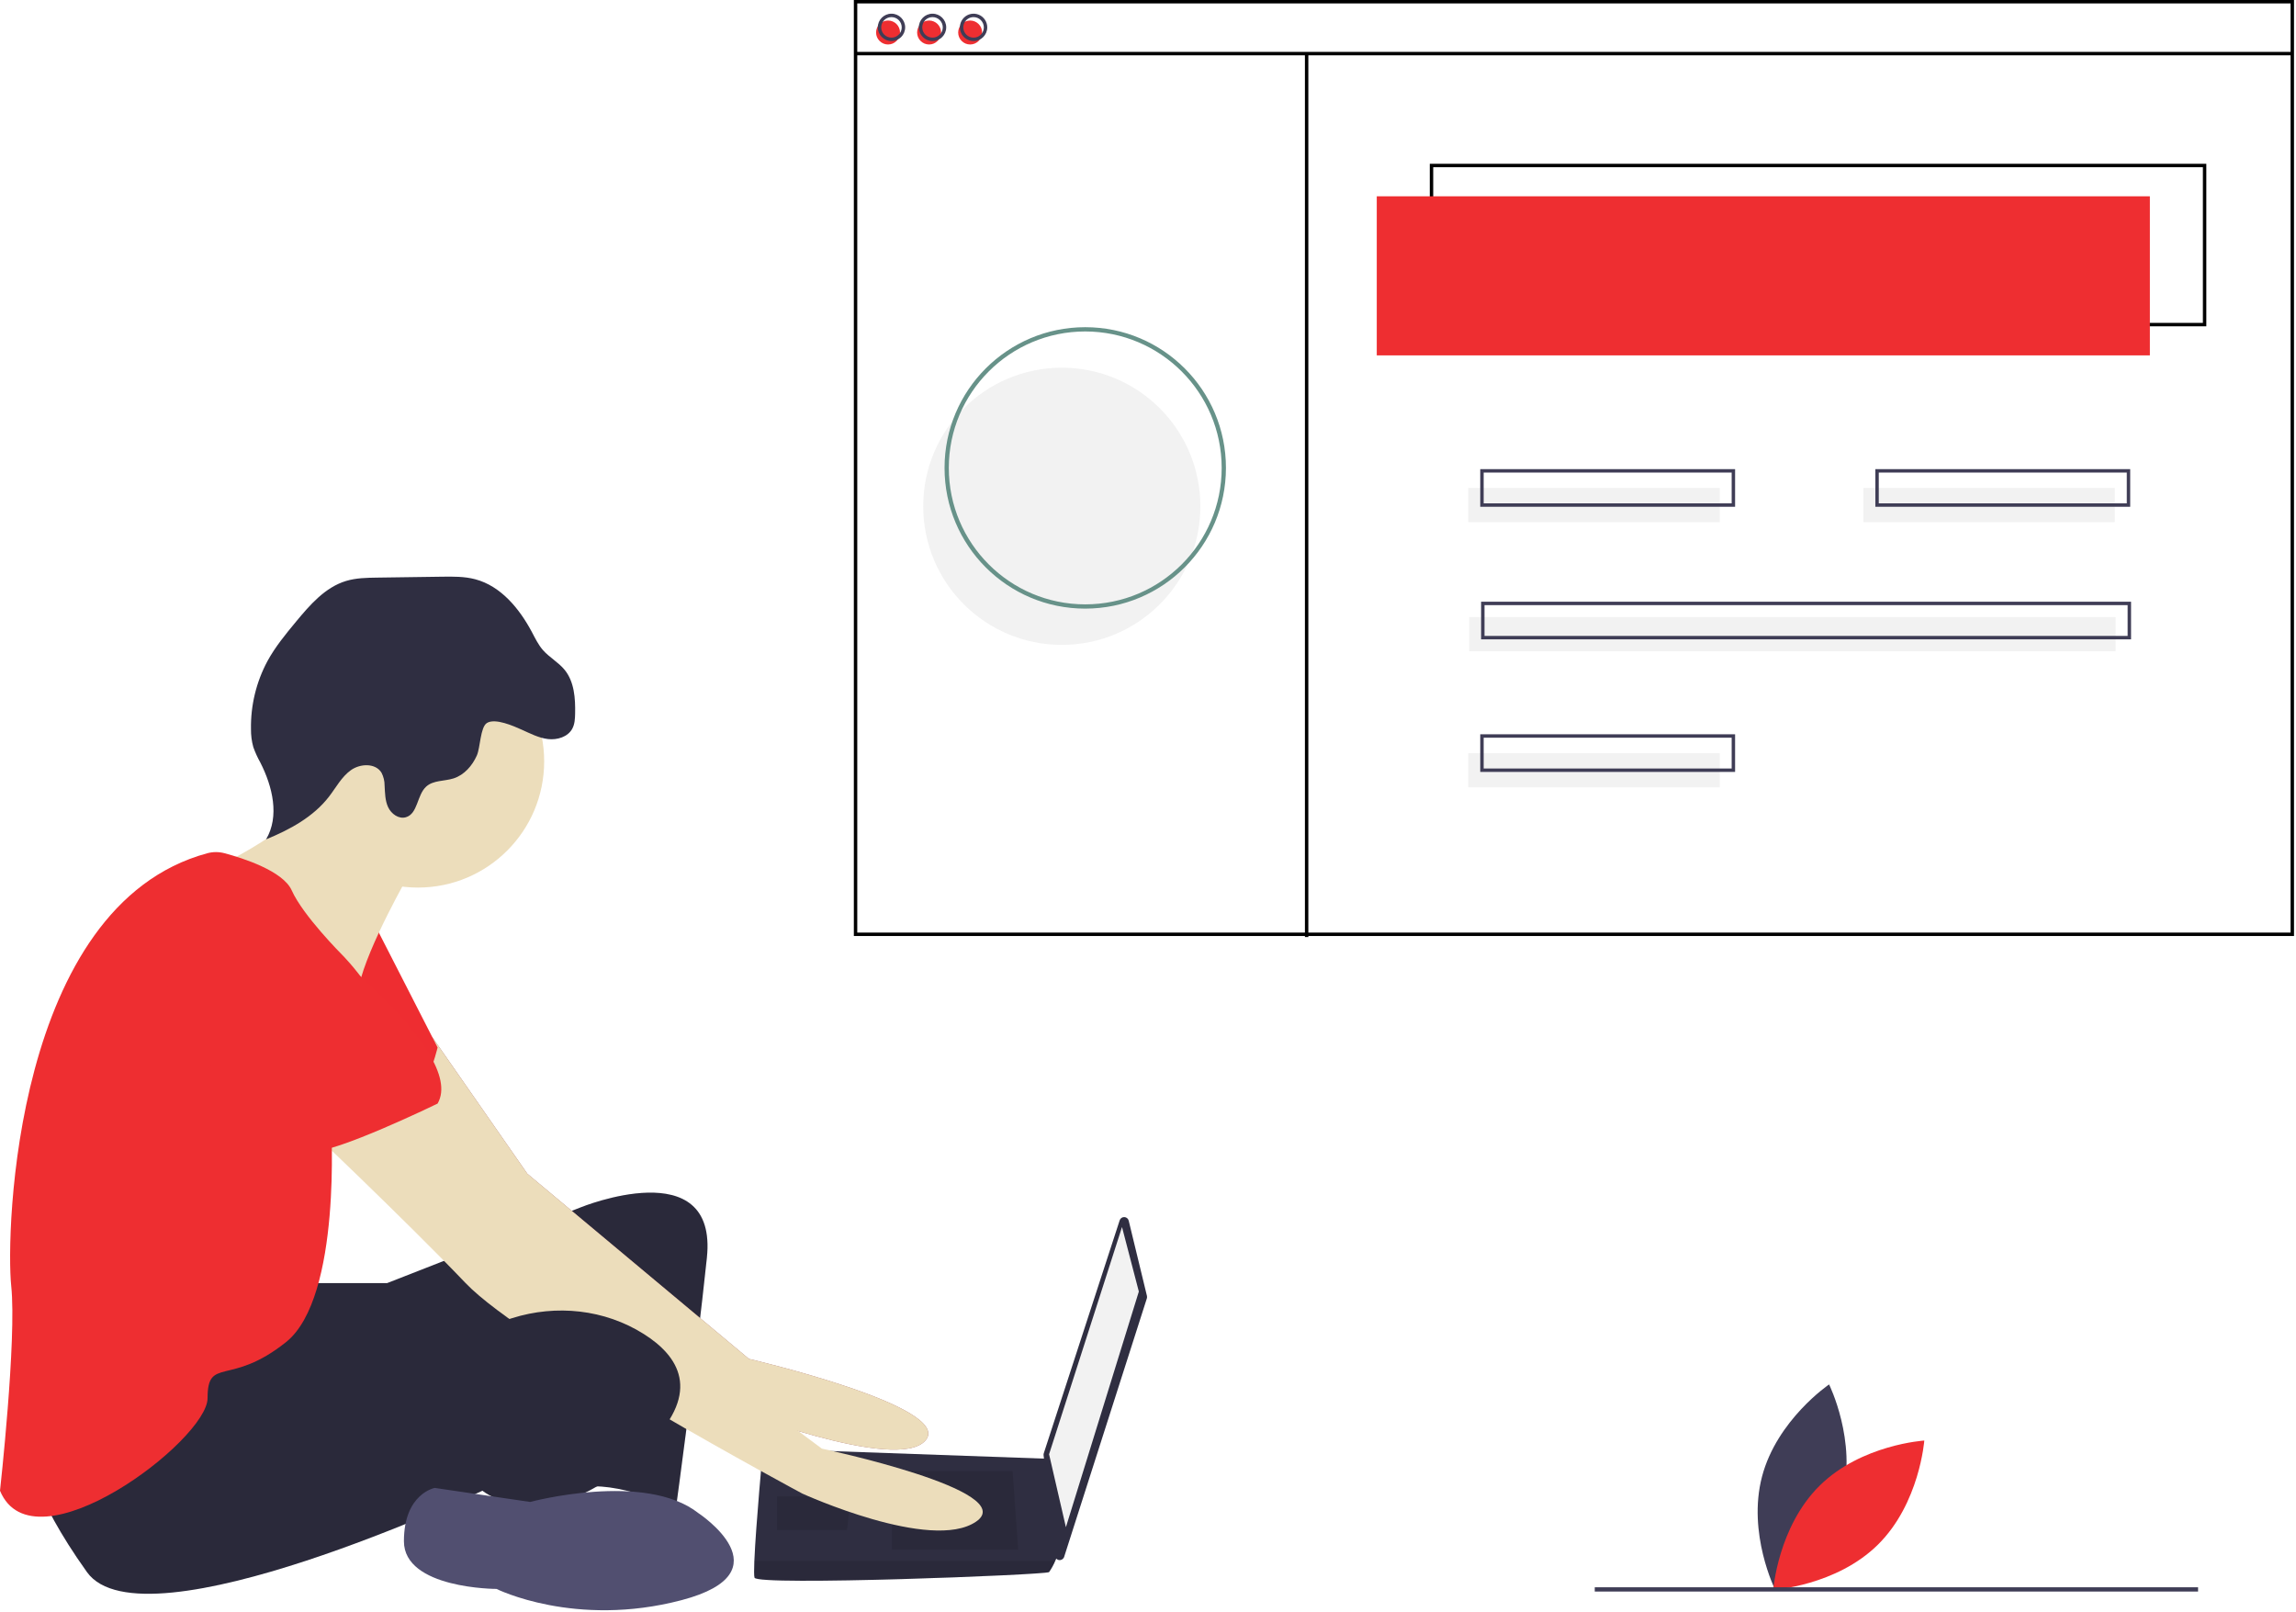 <?xml version="1.0" encoding="utf-8"?>
<svg width="1077px" height="756px" viewBox="0 0 1077 756" version="1.1" xmlns:xlink="http://www.w3.org/1999/xlink" xmlns="http://www.w3.org/2000/svg">
  <desc>Created with Lunacy</desc>
  <defs>
    <path d="M0 0L1077 0L1077 756L0 756L0 0Z" id="path_1" />
    <clipPath id="mask_1">
      <use xlink:href="#path_1" />
    </clipPath>
  </defs>
  <g id="web-developer">
    <path d="M0 0L1077 0L1077 756L0 756L0 0Z" id="Background" fill="none" stroke="none" />
    <g clip-path="url(#mask_1)">
      <g id="web-developer" transform="translate(0 0)">
        <path d="M39.669 53.1C32.685 79.698 8.21 96.32 8.21 96.32C8.21 96.32 -4.94 69.817 2.045 43.22C9.029 16.622 33.504 0 33.504 0C33.504 0 46.654 26.502 39.669 53.1L39.669 53.1L39.669 53.1Z" transform="translate(824.476 649.324)" id="Shape" fill="#3F3D56" stroke="none" />
        <path d="M21.751 21.159C2.189 40.486 0 69.99 0 69.99C0 69.99 29.528 68.158 49.091 48.831C68.654 29.504 70.842 0 70.842 0C70.842 0 41.314 1.831 21.751 21.159L21.751 21.159L21.751 21.159Z" transform="translate(831.801 675.638)" id="Shape#1" fill="#EE2E31" stroke="none" />
        <path d="M32.894 42.446L69.736 42.446L160.523 6.921C160.523 6.921 224.996 -19.395 219.733 30.604C214.47 80.603 205.259 147.707 205.259 147.707C205.259 147.707 176.312 134.55 160.523 138.497C144.734 142.444 155.26 58.235 155.26 58.235C155.26 58.235 26.315 120.076 14.473 112.182C2.632 104.287 0 49.025 0 49.025L32.894 42.446L32.894 42.446Z" transform="translate(111.84 559.362)" id="Shape#2" fill="#2F2E41" stroke="none" />
        <path d="M32.894 42.446L69.736 42.446L160.523 6.921C160.523 6.921 224.996 -19.395 219.733 30.604C214.47 80.603 205.259 147.707 205.259 147.707C205.259 147.707 176.312 134.55 160.523 138.497C144.734 142.444 155.26 58.235 155.26 58.235C155.26 58.235 26.315 120.076 14.473 112.182C2.632 104.287 0 49.025 0 49.025L32.894 42.446L32.894 42.446Z" transform="translate(111.84 559.362)" id="Shape#3" fill="#000000" fill-opacity="0.102" stroke="none" />
        <path d="M33.044 0L77.63 64.059L181.575 150.9C181.575 150.9 277.626 173.268 264.469 189.057C251.311 204.846 171.049 173.268 171.049 173.268C171.049 173.268 51.315 86.427 47.367 79.848C43.42 73.27 0 11.429 0 11.429L33.044 0L33.044 0Z" transform="translate(169.734 486.434)" id="Shape#4" fill="#A0616A" stroke="none" />
        <path d="M33.044 0L77.63 64.059L181.575 150.9C181.575 150.9 277.626 173.268 264.469 189.057C251.311 204.846 171.049 173.268 171.049 173.268C171.049 173.268 51.315 86.427 47.367 79.848C43.42 73.27 0 11.429 0 11.429L33.044 0L33.044 0Z" transform="translate(169.734 486.434)" id="Shape#5" fill="#ECDDBB" stroke="none" />
        <path d="M43.42 0L72.367 56.578C72.367 56.578 65.788 84.209 55.262 86.84C44.736 89.472 0 52.631 0 52.631L43.42 0L43.42 0Z" transform="translate(132.892 434.706)" id="Shape#6" fill="#EE2E31" stroke="none" />
        <path d="M43.42 0L72.367 56.578C72.367 56.578 65.788 84.209 55.262 86.84C44.736 89.472 0 52.631 0 52.631L43.42 0L43.42 0Z" transform="translate(132.892 434.706)" id="Shape#7" fill="#EE2E31" fill-opacity="0.102" stroke="none" />
        <path d="M39.947 1.684L48.498 36.956C48.593 37.349 48.578 37.761 48.455 38.146L9.667 159.357C9.351 160.346 8.386 160.98 7.353 160.878C6.319 160.776 5.497 159.967 5.38 158.935L0.014 111.715C-0.022 111.402 0.011 111.084 0.108 110.784L35.711 1.521C36.016 0.584 36.906 -0.036 37.891 0.002C38.875 0.04 39.715 0.727 39.947 1.684L39.947 1.684L39.947 1.684Z" transform="translate(489.504 570.83)" id="Shape#8" fill="#2F2E41" stroke="none" />
        <path d="M34.21 0L42.104 30.263L7.894 140.787L0 106.577L34.21 0L34.21 0L34.21 0Z" transform="translate(492.096 575.493)" id="Polygon" fill="#F2F2F2" stroke="none" />
        <path d="M0.211 60.525C1.526 64.472 137.05 59.209 138.366 57.894C139.513 56.246 140.483 54.482 141.261 52.631C142.497 49.999 143.629 47.367 143.629 47.367L138.366 4.763L4.158 0C4.158 0 0.803 36.105 0.118 52.631C-0.052 56.801 -0.052 59.736 0.211 60.525L0.211 60.525L0.211 60.525Z" transform="translate(353.73 679.438)" id="Shape#9" fill="#2F2E41" stroke="none" />
        <path d="M56.578 0L59.209 36.841L0 36.841L0 0L56.578 0L56.578 0L56.578 0Z" transform="translate(418.413 689.965)" id="Polygon#1" fill="#000000" fill-opacity="0.102" stroke="none" />
        <path d="M34.21 0.07L34.563 0L32.894 15.86L0 15.86L0 0.07L34.21 0.07L34.21 0.07L34.21 0.07Z" transform="translate(364.467 701.736)" id="Polygon#2" fill="#000000" fill-opacity="0.102" stroke="none" />
        <path d="M0.211 7.895C1.526 11.842 137.05 6.579 138.366 5.263C139.513 3.615 140.483 1.851 141.261 0L0.118 0C-0.052 4.171 -0.052 7.105 0.211 7.895L0.211 7.895L0.211 7.895Z" transform="translate(353.73 732.069)" id="Shape#10" fill="#000000" fill-opacity="0.102" stroke="none" />
        <path d="M0 59.209C0 26.509 26.509 0 59.209 0C91.91 0 118.419 26.509 118.419 59.209C118.419 91.91 91.91 118.419 59.209 118.419C26.509 118.419 0 91.91 0 59.209L0 59.209Z" transform="translate(136.839 297.867)" id="Circle" fill="#ECDDBB" stroke="none" />
        <path d="M90.13 51.001C90.13 51.001 70.393 85.211 66.446 103.631C62.499 122.052 7.237 66.79 7.237 66.79L0 47.711C0 47.711 51.973 23.37 48.025 3.633C44.078 -16.103 90.13 51.001 90.13 51.001L90.13 51.001L90.13 51.001Z" transform="translate(101.972 358.706)" id="Shape#11" fill="#ECDDBB" stroke="none" />
        <path d="M63.157 0L117.103 71.051L246.048 167.102C246.048 167.102 339.467 186.839 318.415 201.312C297.363 215.785 236.838 188.154 236.838 188.154C236.838 188.154 106.577 118.419 78.946 89.472C51.315 60.525 0 11.842 0 11.842L63.157 0L63.157 0Z" transform="translate(139.471 512.336)" id="Shape#12" fill="#ECDDBB" stroke="none" />
        <path d="M117.103 8.2L132.892 33.2L227.123 3.554C247.799 -2.951 270.471 -0.558 288.81 10.996C305.257 21.358 315.783 37.805 292.1 62.146C244.732 110.83 213.154 84.514 213.154 84.514C213.154 84.514 53.946 159.513 27.631 122.671C1.316 85.83 0 67.409 0 67.409C0 67.409 101.314 4.253 117.103 8.2L117.103 8.2L117.103 8.2Z" transform="translate(13.158 614.661)" id="Shape#13" fill="#2A293A" stroke="none" />
        <path d="M138.155 11.842C138.155 11.842 180.26 39.473 130.261 52.631C80.262 65.788 43.42 47.367 43.42 47.367C43.42 47.367 0 47.367 0 25C0 2.632 14.473 0 14.473 0L59.209 6.579C59.209 6.579 113.156 -7.895 138.155 11.842L138.155 11.842L138.155 11.842Z" transform="translate(189.47 697.859)" id="Shape#14" fill="#514F70" stroke="none" />
        <path d="M126.899 71.735C130.929 73.531 134.926 75.657 139.307 76.179C143.688 76.7 148.678 75.171 150.751 71.276C151.871 69.172 151.999 66.698 152.051 64.315C152.209 57.09 151.687 49.279 147.108 43.688C144.194 40.129 139.941 37.886 136.924 34.414C134.763 31.926 133.325 28.911 131.777 26.002C125.911 14.985 117.225 4.397 105.155 1.221C100.114 -0.106 94.827 -0.041 89.615 0.033L59.218 0.461C54.299 0.531 49.304 0.611 44.595 2.035C34.811 4.993 27.687 13.221 21.163 21.09C16.282 26.976 11.387 32.924 7.724 39.636C2.472 49.432 -0.184 60.41 0.01 71.523C-0.031 74.373 0.337 77.215 1.103 79.96C1.998 82.479 3.108 84.916 4.419 87.245C10.119 98.441 13.504 112.427 7.084 123.227C18.236 118.672 29.27 112.699 36.627 103.16C39.918 98.892 42.498 93.896 46.884 90.765C51.27 87.633 58.416 87.362 61.23 91.958C62.197 93.817 62.695 95.884 62.681 97.98C62.886 101.43 62.881 105.013 64.344 108.144C65.806 111.275 69.29 113.801 72.617 112.864C78.346 111.251 77.797 102.458 82.209 98.464C85.56 95.431 90.73 96.011 95.035 94.634C100.051 93.03 103.815 88.684 105.959 83.875C107.589 80.219 107.565 70.652 110.65 68.672C114.518 66.189 123.314 70.136 126.899 71.735L126.899 71.735L126.899 71.735Z" transform="translate(117.722 270.447)" id="Shape#15" fill="#2F2E41" stroke="none" />
        <path d="M97.272 0.528C99.935 -0.183 102.74 -0.176 105.4 0.548C113.846 2.816 132.78 8.819 136.839 17.953C142.103 29.795 160.523 48.216 160.523 48.216C160.523 48.216 185.523 73.215 180.26 90.32C174.997 107.425 155.26 127.162 155.26 127.162C155.26 127.162 160.523 208.739 134.208 229.791C107.893 250.844 97.367 236.37 97.367 256.107C97.367 275.843 15.789 337.684 0 299.527C0 299.527 7.895 228.475 5.263 203.476C2.669 178.837 6.466 25.111 97.272 0.528L97.272 0.528L97.272 0.528Z" transform="translate(0 399.648)" id="Shape#16" fill="#EE2E31" stroke="none" />
        <path d="M61.422 3.456C61.422 3.456 141.684 62.666 127.211 87.665C127.211 87.665 78.527 111.349 68.001 110.033C57.475 108.718 16.686 62.666 6.16 58.718C-4.366 54.771 -9.629 -16.28 61.422 3.456L61.422 3.456L61.422 3.456Z" transform="translate(78.048 429.934)" id="Shape#17" fill="#EE2E31" stroke="none" />
        <path d="M0 65C0 29.102 29.102 0 65 0C100.899 0 130 29.102 130 65C130 100.899 100.899 130 65 130C29.102 130 0 100.899 0 65L0 65Z" transform="translate(433.064 172.458)" id="Circle#1" fill="#F2F2F2" stroke="none" />
        <path d="M364.249 76.219L0 76.219L0 0L364.249 0L364.249 76.219ZM1.605 74.615L362.644 74.615L362.644 1.605L1.605 1.605L1.605 74.615Z" transform="translate(670.681 76.821)" id="Shape#18" fill="#000000" fill-rule="evenodd" stroke="none" />
        <path d="M0 0L362.644 0L362.644 74.615L0 74.615L0 0L0 0Z" transform="translate(645.809 92.065)" id="Rectangle" fill="#EE2E31" stroke="none" />
        <path d="M0 5.616C0 2.514 2.514 0 5.616 0C8.718 0 11.232 2.514 11.232 5.616C11.232 8.718 8.718 11.232 5.616 11.232C2.514 11.232 0 8.718 0 5.616L0 5.616Z" transform="translate(410.949 9.628)" id="Circle#2" fill="#EE2E31" stroke="none" />
        <path d="M0 5.616C0 2.514 2.514 0 5.616 0C8.718 0 11.232 2.514 11.232 5.616C11.232 8.718 8.718 11.232 5.616 11.232C2.514 11.232 0 8.718 0 5.616L0 5.616Z" transform="translate(430.204 9.628)" id="Circle#3" fill="#EE2E31" stroke="none" />
        <path d="M0 5.616C0 2.514 2.514 0 5.616 0C8.718 0 11.232 2.514 11.232 5.616C11.232 8.718 8.718 11.232 5.616 11.232C2.514 11.232 0 8.718 0 5.616L0 5.616Z" transform="translate(449.459 9.628)" id="Circle#4" fill="#EE2E31" stroke="none" />
        <path d="M675.545 439L0 439L0 0L675.545 0L675.545 439ZM1.605 437.397L673.94 437.397L673.94 1.602L1.605 1.602L1.605 437.397Z" transform="translate(400.519 0)" id="Shape#19" fill="#000000" fill-rule="evenodd" stroke="none" />
        <path d="M0 0L673.94 0L673.94 1.605L0 1.605L0 0L0 0Z" transform="translate(401.321 24.338)" id="Rectangle#1" fill="#000000" stroke="none" />
        <path d="M6.418 12.837C2.874 12.837 0 9.963 0 6.418C0 2.874 2.874 0 6.418 0C9.963 0 12.837 2.874 12.837 6.418C12.833 9.962 9.962 12.833 6.419 12.837L6.418 12.837ZM6.418 1.605C3.76 1.605 1.605 3.76 1.605 6.418C1.605 9.077 3.76 11.232 6.418 11.232C9.077 11.232 11.232 9.077 11.232 6.418C11.229 3.761 9.076 1.608 6.418 1.605Z" transform="translate(411.751 6.418)" id="Shape#20" fill="#3F3D56" fill-rule="evenodd" stroke="none" />
        <path d="M6.418 12.837C2.874 12.837 0 9.963 0 6.418C0 2.874 2.874 0 6.418 0C9.963 0 12.837 2.874 12.837 6.418C12.833 9.962 9.962 12.833 6.419 12.837L6.418 12.837ZM6.418 1.605C3.76 1.605 1.605 3.76 1.605 6.418C1.605 9.077 3.76 11.232 6.418 11.232C9.077 11.232 11.232 9.077 11.232 6.418C11.229 3.761 9.076 1.608 6.418 1.605Z" transform="translate(431.007 6.418)" id="Shape#21" fill="#3F3D56" fill-rule="evenodd" stroke="none" />
        <path d="M6.419 12.837L6.418 12.837C3.822 12.837 1.482 11.273 0.489 8.875C-0.505 6.477 0.044 3.716 1.88 1.88C3.716 0.044 6.476 -0.505 8.875 0.489C11.273 1.482 12.837 3.823 12.837 6.419C12.833 9.962 9.962 12.833 6.419 12.837ZM6.419 1.605C4.472 1.605 2.716 2.778 1.971 4.576C1.226 6.375 1.638 8.446 3.015 9.823C4.391 11.199 6.462 11.611 8.261 10.866C10.059 10.121 11.232 8.366 11.232 6.419C11.229 3.762 9.076 1.608 6.419 1.605L6.419 1.605Z" transform="translate(450.262 6.418)" id="Shape#22" fill="#3F3D56" fill-rule="evenodd" stroke="none" />
        <path d="M0 0L1.605 0L1.605 414.346L0 414.346L0 0L0 0Z" transform="translate(612.109 25.14)" id="Rectangle#2" fill="#000000" stroke="none" />
        <path d="M0 0L117.94 0L117.94 16.046L0 16.046L0 0L0 0Z" transform="translate(688.733 228.859)" id="Rectangle#3" fill="#F2F2F2" stroke="none" />
        <path d="M0 0L117.94 0L117.94 16.046L0 16.046L0 0L0 0Z" transform="translate(874.067 228.859)" id="Rectangle#4" fill="#F2F2F2" stroke="none" />
        <path d="M119.544 17.651L0 17.651L0 0L119.544 0L119.544 17.651ZM1.605 16.046L117.94 16.046L117.94 1.605L1.605 1.605L1.605 16.046Z" transform="translate(694.349 220.033)" id="Shape#23" fill="#3F3D56" fill-rule="evenodd" stroke="none" />
        <path d="M0 0L117.94 0L117.94 16.046L0 16.046L0 0L0 0Z" transform="translate(688.733 353.217)" id="Rectangle#5" fill="#F2F2F2" stroke="none" />
        <path d="M119.544 17.651L0 17.651L0 0L119.544 0L119.544 17.651ZM1.605 16.046L117.94 16.046L117.94 1.605L1.605 1.605L1.605 16.046Z" transform="translate(694.349 344.391)" id="Shape#24" fill="#3F3D56" fill-rule="evenodd" stroke="none" />
        <path d="M0 0L303.273 0L303.273 16.046L0 16.046L0 0L0 0Z" transform="translate(689.134 289.433)" id="Rectangle#6" fill="#F2F2F2" stroke="none" />
        <path d="M304.878 17.651L0 17.651L0 0L304.878 0L304.878 17.651ZM1.605 16.046L303.273 16.046L303.273 1.605L1.605 1.605L1.605 16.046Z" transform="translate(694.75 282.213)" id="Shape#25" fill="#3F3D56" fill-rule="evenodd" stroke="none" />
        <path d="M119.544 17.651L0 17.651L0 0L119.544 0L119.544 17.651ZM1.605 16.046L117.94 16.046L117.94 1.605L1.605 1.605L1.605 16.046Z" transform="translate(879.683 220.033)" id="Shape#26" fill="#3F3D56" fill-rule="evenodd" stroke="none" />
        <path d="M66 132C29.549 132 0 102.451 0 66C0 29.549 29.549 0 66 0C102.451 0 132 29.549 132 66C131.96 102.431 102.436 131.957 66.002 132L66 132ZM66 2C30.654 2 2 30.654 2 66C2 101.346 30.654 130 66 130C101.346 130 130 101.346 130 66C129.961 30.673 101.332 2.042 66.003 2L66 2Z" transform="translate(443.064 153.458)" id="Shape#27" fill="#679289" fill-rule="evenodd" stroke="none" />
        <path d="M0 0L283 0L283 2L0 2L0 0L0 0Z" transform="translate(748.064 744.458)" id="Rectangle#7" fill="#3F3D56" stroke="none" />
      </g>
    </g>
  </g>
</svg>
